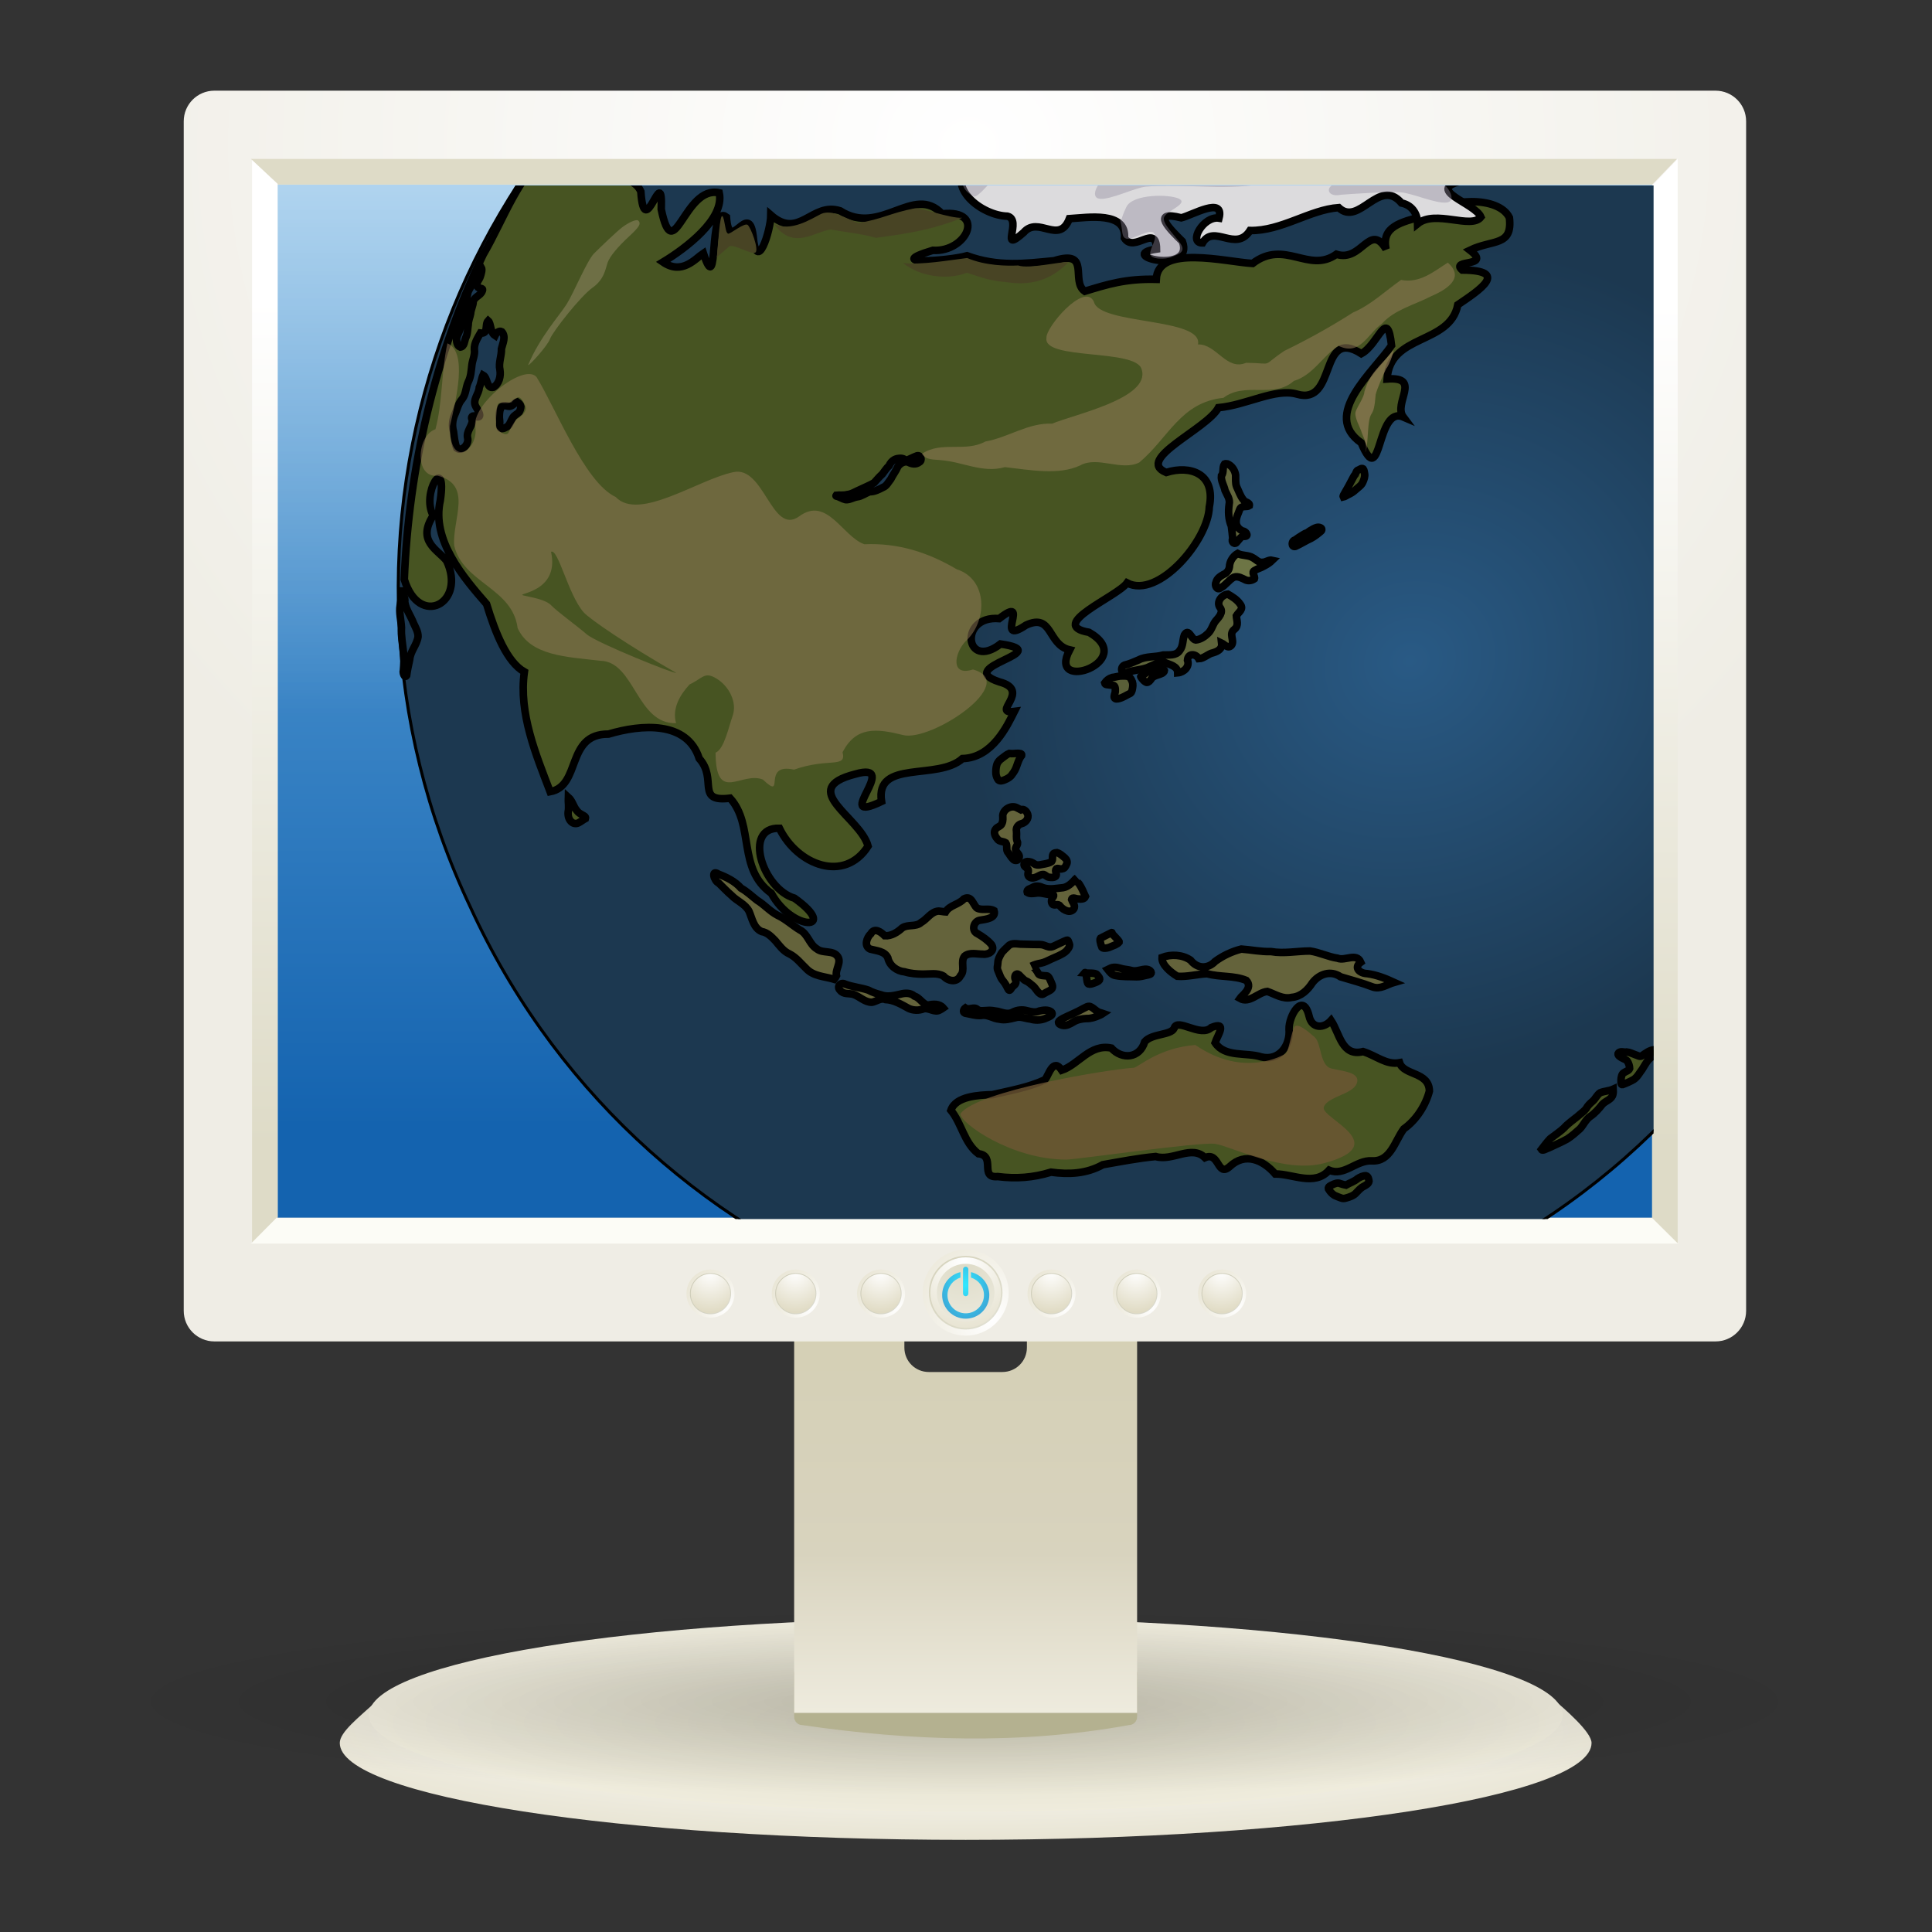 <?xml version="1.0" encoding="utf-8"?>
<!-- Generator: Adobe Illustrator 15.1.0, SVG Export Plug-In . SVG Version: 6.00 Build 0)  -->
<!DOCTYPE svg PUBLIC "-//W3C//DTD SVG 1.1//EN" "http://www.w3.org/Graphics/SVG/1.1/DTD/svg11.dtd">
<svg version="1.1" xmlns="http://www.w3.org/2000/svg" xmlns:xlink="http://www.w3.org/1999/xlink" x="0px" y="0px" width="128px"
	 height="128px" viewBox="0 0 128 128" enable-background="new 0 0 128 128" xml:space="preserve">
<rect x="0" y="0" width="128" height="128" fill="#333333" stroke="none"/>
<g id="svg5324" sodipodi:docname="rihard_Computer_LCD_display.svg" sodipodi:modified="true" sodipodi:version="0.32" inkscape:output_extension="org.inkscape.output.svg.inkscape" sodipodi:docbase="C:\Documents and Settings\Molumen\Desktop" inkscape:version="0.44+devel" xmlns:ns1="http://sozi.baierouge.fr" xmlns:svg="http://www.w3.org/2000/svg" xmlns:dc="http://purl.org/dc/elements/1.1/" xmlns:cc="http://web.resource.org/cc/" xmlns:rdf="http://www.w3.org/1999/02/22-rdf-syntax-ns#" xmlns:sodipodi="http://sodipodi.sourceforge.net/DTD/sodipodi-0.dtd" xmlns:inkscape="http://www.inkscape.org/namespaces/inkscape">
	
		<sodipodi:namedview  bordercolor="#666666" id="base" inkscape:window-width="1280" inkscape:pageshadow="2" guidetolerance="10" pagecolor="#ffffff" gridtolerance="10000" borderopacity="1.0" inkscape:window-height="977" inkscape:zoom="0.7" objecttolerance="10" inkscape:cy="238.97378" inkscape:current-layer="layer1" inkscape:cx="466.66505" showguides="true" inkscape:window-y="101" inkscape:window-x="119" inkscape:guide-bbox="true" inkscape:pageopacity="0.0" inkscape:document-units="px">
		</sodipodi:namedview>
	<g id="layer1" transform="translate(-98.261 -127.61)" inkscape:label="Layer 1" inkscape:groupmode="layer">
		<g id="g2093" transform="matrix(.942 0 0 .942 21.367 22.435)">
			<g id="g2084">
				<g id="g5182" transform="matrix(1.282 0 0 1.282 19.881 56.719)">
					
						<radialGradient id="path5184_1_" cx="643.242" cy="-4810.567" r="146.562" gradientTransform="matrix(0.372 0 0 -0.055 -137.88 -126.703)" gradientUnits="userSpaceOnUse">
						<stop  offset="0" style="stop-color:#FFFFFF"/>
						<stop  offset="1" style="stop-color:#E0DBC4"/>
					</radialGradient>
					<path id="path5184" sodipodi:nodetypes="cssscsc" fill="url(#path5184_1_)" d="M68.801,136.194
						c-0.961,0.881-1.996,1.678-1.996,2.275c0,2.933,15.383,5.316,34.337,5.316s34.337-2.383,34.337-5.316
						c0-0.597-1.422-1.825-2.253-2.534c-1.931,2.635-15.327,5.508-32.083,5.508C84.384,141.442,70.73,138.829,68.801,136.194z"/>
					
						<radialGradient id="path5186_1_" cx="805.314" cy="-5856.933" r="139.78" gradientTransform="matrix(0.283 0 0 -0.046 -126.731 -132.06)" gradientUnits="userSpaceOnUse">
						<stop  offset="0" style="stop-color:#DEDBC7"/>
						<stop  offset="1" style="stop-color:#F4F1E3"/>
					</radialGradient>
					
						<path id="path5186" sodipodi:rx="139.77971" sodipodi:type="arc" sodipodi:ry="22.688124" sodipodi:cy="440.30438" sodipodi:cx="266.52026" fill="url(#path5186_1_)" d="
						M133.894,136.938c0,2.936-14.662,5.315-32.748,5.315c-18.087,0-32.748-2.38-32.748-5.315c0-2.936,14.662-5.315,32.748-5.315
						C119.232,131.622,133.894,134.002,133.894,136.938z"/>
				</g>
				
					<radialGradient id="path5272_1_" cx="908.672" cy="-9279.553" r="177.393" gradientTransform="matrix(0.34 0 0 -0.037 -159.476 -112.013)" gradientUnits="userSpaceOnUse">
					<stop  offset="0" style="stop-color:#000000"/>
					<stop  offset="1" style="stop-color:#000000;stop-opacity:0"/>
				</radialGradient>
				
					<path id="path5272" sodipodi:rx="177.3942" sodipodi:type="arc" sodipodi:ry="23.603386" sodipodi:cy="438.67413" sodipodi:cx="274.75818" opacity="0.192" fill="url(#path5272_1_)" enable-background="new    " d="
					M213.493,231.895c0,3.852-28.654,6.976-64,6.976c-35.346,0-64-3.123-64-6.976c0-3.853,28.654-6.976,64-6.976
					C184.838,224.919,213.493,228.042,213.493,231.895z"/>
				<g id="g5188" transform="matrix(1.282 0 0 1.282 26.824 49.03)">
					<path id="path5190" sodipodi:nodetypes="ccccccccc" fill="#B4B190" d="M86.77,140.188h17.908c0.254,0,0.454,0.202,0.454,0.455
						v2.392c0,0.251-0.201,0.452-0.454,0.452c-5.969,1.083-11.939,0.87-17.908,0c-0.251,0-0.452-0.201-0.452-0.452v-2.392
						C86.317,140.39,86.519,140.188,86.77,140.188z"/>
					
						<linearGradient id="path5192_1_" gradientUnits="userSpaceOnUse" x1="376.268" y1="-617.892" x2="376.268" y2="-712.302" gradientTransform="matrix(0.283 0 0 -0.283 -10.746 -54.144)">
						<stop  offset="0" style="stop-color:#D4CFB4"/>
						<stop  offset="0.5" style="stop-color:#D8D3BE"/>
						<stop  offset="1" style="stop-color:#FAF8EF"/>
					</linearGradient>
					<path id="path5192" fill="url(#path5192_1_)" d="M86.317,120.698v22.119h18.815v-22.119h-6.046v2.08
						c0,0.743-0.602,1.338-1.347,1.338h-4.035c-0.745,0-1.34-0.595-1.34-1.338v-2.08H86.317z"/>
				</g>
			</g>
			<g id="g5691">
				
					<radialGradient id="rect5196_1_" cx="817.098" cy="-396.552" r="182.287" gradientTransform="matrix(0.381 0 0 -0.341 -161.553 -13.38)" gradientUnits="userSpaceOnUse">
					<stop  offset="0" style="stop-color:#FFFFFF"/>
					<stop  offset="1" style="stop-color:#EFEDE5"/>
				</radialGradient>
				<path id="rect5196" fill="url(#rect5196_1_)" d="M96.704,118.028h105.579c1.19,0,2.153,0.964,2.153,2.153v83.661
					c0,1.19-0.964,2.153-2.153,2.153H96.704c-1.189,0-2.153-0.964-2.153-2.153v-83.661
					C94.551,118.992,95.515,118.028,96.704,118.028z"/>
				
					<linearGradient id="rect5198_1_" gradientUnits="userSpaceOnUse" x1="1418.113" y1="-889.345" x2="1418.113" y2="-1380.714" gradientTransform="matrix(0.221 0 0 -0.221 -163.638 -114.205)">
					<stop  offset="0" style="stop-color:#9DDBFF"/>
					<stop  offset="1" style="stop-color:#1463AF"/>
				</linearGradient>
				<rect id="rect5198" x="101.156" y="124.633" fill="url(#rect5198_1_)" width="96.674" height="72.657"/>
				
					<linearGradient id="path5200_1_" gradientUnits="userSpaceOnUse" x1="1044.972" y1="-491.49" x2="1044.972" y2="-743.372" gradientTransform="matrix(0.283 0 0 -0.311 -146.196 -69.29)">
					<stop  offset="0" style="stop-color:#FFFFFF"/>
					<stop  offset="1" style="stop-color:#FFFFFF;stop-opacity:0"/>
				</linearGradient>
				<path id="path5200" fill="url(#path5200_1_)" d="M101.158,124.635v39.411h96.674v-39.411H101.158z"/>
				<path id="path5202" sodipodi:nodetypes="ccccc" fill="#DEDBC7" d="M99.279,122.831h100.291l-1.741,1.801h-96.674L99.279,122.831
					L99.279,122.831z"/>
				
					<linearGradient id="path5204_1_" gradientUnits="userSpaceOnUse" x1="876.263" y1="-894.433" x2="876.263" y2="-684.666" gradientTransform="matrix(0.283 0 0 -0.283 -147.697 -60.976)">
					<stop  offset="0" style="stop-color:#DEDBC7"/>
					<stop  offset="1" style="stop-color:#FFFFFF"/>
				</linearGradient>
				<path id="path5204" sodipodi:nodetypes="ccccc" fill="url(#path5204_1_)" d="M99.354,199.063v-76.157l1.802,1.675v72.647
					L99.354,199.063z"/>
				<path id="path5206" sodipodi:nodetypes="ccccc" fill="#FCFCF6" d="M199.676,199.114H99.279l1.792-1.799h96.781L199.676,199.114z
					"/>
				
					<linearGradient id="path5208_1_" gradientUnits="userSpaceOnUse" x1="-934.855" y1="-894.435" x2="-934.855" y2="-684.665" gradientTransform="matrix(-0.283 0 0 -0.283 -65.809 -60.846)">
					<stop  offset="0" style="stop-color:#DEDBC7"/>
					<stop  offset="1" style="stop-color:#FFFFFF"/>
				</linearGradient>
				<path id="path5208" sodipodi:nodetypes="ccccc" fill="url(#path5208_1_)" d="M199.622,199.09v-76.265l-1.8,1.886v72.595
					L199.622,199.09z"/>
				<g id="g5210" transform="matrix(1.282 0 0 1.282 15.881 49.03)">
					<g id="g5212" transform="translate(-8.484 -26.418)">
						
							<radialGradient id="path5214_1_" cx="284.82" cy="-0.687" r="5.75" gradientTransform="matrix(1.288 0 0 -1.41 -252.698 146.657)" gradientUnits="userSpaceOnUse">
							<stop  offset="0" style="stop-color:#FFFFFF"/>
							<stop  offset="1" style="stop-color:#E0DBC4"/>
						</radialGradient>
						
							<path id="path5214" sodipodi:rx="5.75" sodipodi:type="arc" sodipodi:ry="5.75" sodipodi:cy="387.61218" sodipodi:cx="288.25" fill="url(#path5214_1_)" d="
							M115.106,146.181c0,1.302-1.055,2.357-2.358,2.357c-1.302,0-2.357-1.055-2.357-2.357c0-1.303,1.056-2.358,2.357-2.358
							C114.051,143.824,115.106,144.879,115.106,146.181z"/>
						
							<path id="path5216" sodipodi:rx="5.75" sodipodi:type="arc" sodipodi:ry="5.75" sodipodi:cy="387.61218" sodipodi:cx="288.25" fill="#B4B190" fill-opacity="0.401" d="
							M114.769,146.181c0,1.116-0.906,2.021-2.021,2.021c-1.116,0-2.021-0.905-2.021-2.021c0-1.117,0.904-2.021,2.021-2.021
							C113.863,144.16,114.769,145.064,114.769,146.181z"/>
						
							<radialGradient id="path5218_1_" cx="379.309" cy="-119.395" r="5.752" gradientTransform="matrix(0.796 0 0 -0.867 -189.292 40.861)" gradientUnits="userSpaceOnUse">
							<stop  offset="0" style="stop-color:#FFFFFF"/>
							<stop  offset="1" style="stop-color:#E0DBC4"/>
						</radialGradient>
						
							<path id="path5218" sodipodi:rx="5.75" sodipodi:type="arc" sodipodi:ry="5.75" sodipodi:cy="387.61218" sodipodi:cx="288.25" fill="url(#path5218_1_)" d="
							M114.685,146.181c0,1.07-0.868,1.936-1.937,1.936s-1.937-0.867-1.937-1.936c0-1.069,0.867-1.937,1.937-1.937
							S114.685,145.112,114.685,146.181z"/>
						
							<radialGradient id="path5220_1_" cx="264.995" cy="13.852" r="5.759" gradientTransform="matrix(1.462 0 0 -1.495 -274.797 165.293)" gradientUnits="userSpaceOnUse">
							<stop  offset="0" style="stop-color:#DEDBC7"/>
							<stop  offset="1" style="stop-color:#FFFFFF"/>
						</radialGradient>
						
							<path id="path5220" sodipodi:rx="5.75" sodipodi:type="arc" sodipodi:ry="5.75" sodipodi:cy="387.61218" sodipodi:cx="288.25" fill="url(#path5220_1_)" d="
							M114.329,146.18c0,0.874-0.708,1.582-1.582,1.582c-0.873,0-1.582-0.707-1.582-1.582c0-0.873,0.708-1.581,1.582-1.581
							C113.62,144.599,114.329,145.307,114.329,146.18z"/>
						
							<radialGradient id="path5222_1_" cx="576.197" cy="-252.432" r="5.51" gradientTransform="matrix(0.428 0 0 -0.566 -133.871 2.887)" gradientUnits="userSpaceOnUse">
							<stop  offset="0" style="stop-color:#31E8FF"/>
							<stop  offset="1" style="stop-color:#4283C1"/>
						</radialGradient>
						<path id="path5222" fill="url(#path5222_1_)" d="M112.749,144.757c-0.082,0-0.148,0.064-0.148,0.146v1.326
							c0,0.079,0.065,0.146,0.148,0.146c0.08,0,0.145-0.066,0.145-0.146v-1.326C112.894,144.821,112.828,144.757,112.749,144.757z
							 M112.461,145.054c-0.577,0.132-1.005,0.647-1.005,1.261c0,0.714,0.579,1.293,1.293,1.293c0.712,0,1.294-0.579,1.294-1.293
							c0-0.615-0.432-1.13-1.005-1.261v0.302c0.412,0.125,0.712,0.506,0.712,0.959c0,0.552-0.447,0.999-1,0.999
							c-0.553,0-1.001-0.447-1.001-0.999c0-0.453,0.3-0.834,0.712-0.959V145.054z"/>
					</g>
					<g id="g5224" transform="matrix(.804 0 0 .804 64.82 23.134)">
						
							<radialGradient id="path5226_1_" cx="415.663" cy="-253.561" r="5.751" gradientTransform="matrix(0.72 0 0 -0.788 -243.375 -78.665)" gradientUnits="userSpaceOnUse">
							<stop  offset="0" style="stop-color:#FFFFFF"/>
							<stop  offset="1" style="stop-color:#E0DBC4"/>
						</radialGradient>
						
							<path id="path5226" sodipodi:rx="5.75" sodipodi:type="arc" sodipodi:ry="5.75" sodipodi:cy="387.61218" sodipodi:cx="288.25" fill="url(#path5226_1_)" d="
							M56.558,120.251c0,0.906-0.735,1.64-1.64,1.64c-0.907,0-1.64-0.735-1.64-1.64c0-0.907,0.734-1.64,1.64-1.64
							C55.824,118.611,56.558,119.345,56.558,120.251z"/>
						
							<path id="path5228" sodipodi:rx="5.75" sodipodi:type="arc" sodipodi:ry="5.75" sodipodi:cy="387.61218" sodipodi:cx="288.25" fill="#A6A48B" fill-opacity="0.401" d="
							M56.324,120.252c0,0.777-0.629,1.406-1.405,1.406c-0.777,0-1.407-0.629-1.407-1.406s0.63-1.406,1.407-1.406
							C55.695,118.847,56.324,119.475,56.324,120.252z"/>
						
							<radialGradient id="path5230_1_" cx="627.471" cy="-521.194" r="5.75" gradientTransform="matrix(0.445 0 0 -0.484 -224.349 -133.516)" gradientUnits="userSpaceOnUse">
							<stop  offset="0" style="stop-color:#FFFFFF"/>
							<stop  offset="1" style="stop-color:#E0DBC4"/>
						</radialGradient>
						
							<path id="path5230" sodipodi:rx="5.75" sodipodi:type="arc" sodipodi:ry="5.75" sodipodi:cy="387.61218" sodipodi:cx="288.25" fill="url(#path5230_1_)" d="
							M56.264,120.25c0,0.745-0.603,1.347-1.347,1.347c-0.744,0-1.346-0.603-1.346-1.347s0.603-1.347,1.346-1.347
							C55.662,118.903,56.264,119.506,56.264,120.25z"/>
					</g>
					<g id="g5232" transform="matrix(.804 0 0 .804 84.82 23.134)">
						
							<radialGradient id="path5234_1_" cx="390.775" cy="-253.561" r="5.751" gradientTransform="matrix(0.72 0 0 -0.788 -244.517 -78.665)" gradientUnits="userSpaceOnUse">
							<stop  offset="0" style="stop-color:#FFFFFF"/>
							<stop  offset="1" style="stop-color:#E0DBC4"/>
						</radialGradient>
						
							<path id="path5234" sodipodi:rx="5.75" sodipodi:type="arc" sodipodi:ry="5.75" sodipodi:cy="387.61218" sodipodi:cx="288.25" fill="url(#path5234_1_)" d="
							M37.5,120.251c0,0.906-0.735,1.64-1.64,1.64c-0.906,0-1.64-0.735-1.64-1.64c0-0.907,0.735-1.64,1.64-1.64
							C36.766,118.611,37.5,119.345,37.5,120.251z"/>
						
							<path id="path5236" sodipodi:rx="5.75" sodipodi:type="arc" sodipodi:ry="5.75" sodipodi:cy="387.61218" sodipodi:cx="288.25" fill="#A6A48B" fill-opacity="0.401" d="
							M37.267,120.252c0,0.777-0.63,1.406-1.406,1.406c-0.777,0-1.406-0.629-1.406-1.406s0.629-1.406,1.406-1.406
							C36.637,118.847,37.267,119.475,37.267,120.252z"/>
						
							<radialGradient id="path5238_1_" cx="602.581" cy="-521.194" r="5.752" gradientTransform="matrix(0.445 0 0 -0.484 -232.334 -133.516)" gradientUnits="userSpaceOnUse">
							<stop  offset="0" style="stop-color:#FFFFFF"/>
							<stop  offset="1" style="stop-color:#E0DBC4"/>
						</radialGradient>
						
							<path id="path5238" sodipodi:rx="5.75" sodipodi:type="arc" sodipodi:ry="5.75" sodipodi:cy="387.61218" sodipodi:cx="288.25" fill="url(#path5238_1_)" d="
							M37.206,120.25c0,0.745-0.603,1.347-1.346,1.347c-0.745,0-1.348-0.603-1.348-1.347s0.604-1.347,1.348-1.347
							C36.604,118.903,37.206,119.506,37.206,120.25z"/>
					</g>
					<g id="g5240" transform="matrix(.804 0 0 .804 104.82 23.134)">
						
							<radialGradient id="path5242_1_" cx="365.885" cy="-253.561" r="5.751" gradientTransform="matrix(0.72 0 0 -0.788 -245.659 -78.665)" gradientUnits="userSpaceOnUse">
							<stop  offset="0" style="stop-color:#FFFFFF"/>
							<stop  offset="1" style="stop-color:#E0DBC4"/>
						</radialGradient>
						
							<path id="path5242" sodipodi:rx="5.75" sodipodi:type="arc" sodipodi:ry="5.75" sodipodi:cy="387.61218" sodipodi:cx="288.25" fill="url(#path5242_1_)" d="
							M18.442,120.251c0,0.906-0.734,1.64-1.64,1.64c-0.906,0-1.64-0.735-1.64-1.64c0-0.907,0.735-1.64,1.64-1.64
							C17.709,118.611,18.442,119.345,18.442,120.251z"/>
						
							<path id="path5244" sodipodi:rx="5.75" sodipodi:type="arc" sodipodi:ry="5.75" sodipodi:cy="387.61218" sodipodi:cx="288.25" fill="#A6A48B" fill-opacity="0.401" d="
							M18.209,120.252c0,0.777-0.629,1.406-1.406,1.406s-1.406-0.629-1.406-1.406s0.629-1.406,1.406-1.406
							S18.209,119.475,18.209,120.252z"/>
						
							<radialGradient id="path5246_1_" cx="577.693" cy="-521.194" r="5.75" gradientTransform="matrix(0.445 0 0 -0.484 -240.32 -133.516)" gradientUnits="userSpaceOnUse">
							<stop  offset="0" style="stop-color:#FFFFFF"/>
							<stop  offset="1" style="stop-color:#E0DBC4"/>
						</radialGradient>
						
							<path id="path5246" sodipodi:rx="5.75" sodipodi:type="arc" sodipodi:ry="5.75" sodipodi:cy="387.61218" sodipodi:cx="288.25" fill="url(#path5246_1_)" d="
							M18.15,120.25c0,0.745-0.604,1.347-1.348,1.347c-0.744,0-1.346-0.603-1.346-1.347s0.603-1.347,1.346-1.347
							C17.546,118.903,18.15,119.506,18.15,120.25z"/>
					</g>
					<g id="g5248" transform="matrix(.804 0 0 .804 24.82 23.134)">
						
							<radialGradient id="path5250_1_" cx="465.442" cy="-253.561" r="5.751" gradientTransform="matrix(0.72 0 0 -0.788 -241.091 -78.665)" gradientUnits="userSpaceOnUse">
							<stop  offset="0" style="stop-color:#FFFFFF"/>
							<stop  offset="1" style="stop-color:#E0DBC4"/>
						</radialGradient>
						
							<path id="path5250" sodipodi:rx="5.75" sodipodi:type="arc" sodipodi:ry="5.75" sodipodi:cy="387.61218" sodipodi:cx="288.25" fill="url(#path5250_1_)" d="
							M94.674,120.251c0,0.906-0.734,1.64-1.64,1.64c-0.906,0-1.64-0.735-1.64-1.64c0-0.907,0.735-1.64,1.64-1.64
							C93.94,118.611,94.674,119.345,94.674,120.251z"/>
						
							<path id="path5252" sodipodi:rx="5.75" sodipodi:type="arc" sodipodi:ry="5.75" sodipodi:cy="387.61218" sodipodi:cx="288.25" fill="#A6A48B" fill-opacity="0.401" d="
							M94.44,120.252c0,0.777-0.629,1.406-1.406,1.406c-0.776,0-1.406-0.629-1.406-1.406s0.629-1.406,1.406-1.406
							C93.811,118.847,94.44,119.475,94.44,120.252z"/>
						
							<radialGradient id="path5254_1_" cx="677.249" cy="-521.194" r="5.75" gradientTransform="matrix(0.445 0 0 -0.484 -208.378 -133.516)" gradientUnits="userSpaceOnUse">
							<stop  offset="0" style="stop-color:#FFFFFF"/>
							<stop  offset="1" style="stop-color:#E0DBC4"/>
						</radialGradient>
						
							<path id="path5254" sodipodi:rx="5.75" sodipodi:type="arc" sodipodi:ry="5.75" sodipodi:cy="387.61218" sodipodi:cx="288.25" fill="url(#path5254_1_)" d="
							M94.38,120.25c0,0.745-0.603,1.347-1.347,1.347c-0.744,0-1.347-0.603-1.347-1.347s0.603-1.347,1.347-1.347
							C93.777,118.903,94.38,119.506,94.38,120.25z"/>
					</g>
					<g id="g5256" transform="matrix(.804 0 0 .804 4.82 23.134)">
						
							<radialGradient id="path5258_1_" cx="490.329" cy="-253.561" r="5.751" gradientTransform="matrix(0.72 0 0 -0.788 -239.949 -78.665)" gradientUnits="userSpaceOnUse">
							<stop  offset="0" style="stop-color:#FFFFFF"/>
							<stop  offset="1" style="stop-color:#E0DBC4"/>
						</radialGradient>
						
							<path id="path5258" sodipodi:rx="5.75" sodipodi:type="arc" sodipodi:ry="5.75" sodipodi:cy="387.61218" sodipodi:cx="288.25" fill="url(#path5258_1_)" d="
							M113.732,120.251c0,0.906-0.735,1.64-1.64,1.64s-1.64-0.735-1.64-1.64c0-0.907,0.735-1.64,1.64-1.64
							S113.732,119.345,113.732,120.251z"/>
						
							<path id="path5260" sodipodi:rx="5.75" sodipodi:type="arc" sodipodi:ry="5.75" sodipodi:cy="387.61218" sodipodi:cx="288.25" fill="#A6A48B" fill-opacity="0.401" d="
							M113.498,120.252c0,0.777-0.629,1.406-1.406,1.406c-0.776,0-1.406-0.629-1.406-1.406s0.629-1.406,1.406-1.406
							C112.869,118.847,113.498,119.475,113.498,120.252z"/>
						
							<radialGradient id="path5262_1_" cx="702.138" cy="-521.194" r="5.75" gradientTransform="matrix(0.445 0 0 -0.484 -200.392 -133.516)" gradientUnits="userSpaceOnUse">
							<stop  offset="0" style="stop-color:#FFFFFF"/>
							<stop  offset="1" style="stop-color:#E0DBC4"/>
						</radialGradient>
						
							<path id="path5262" sodipodi:rx="5.75" sodipodi:type="arc" sodipodi:ry="5.75" sodipodi:cy="387.61218" sodipodi:cx="288.25" fill="url(#path5262_1_)" d="
							M113.438,120.25c0,0.745-0.603,1.347-1.347,1.347c-0.744,0-1.347-0.603-1.347-1.347s0.603-1.347,1.347-1.347
							C112.835,118.903,113.438,119.506,113.438,120.25z"/>
					</g>
					<g id="g5264" transform="matrix(.804 0 0 .804 -15.18 23.134)">
						
							<radialGradient id="path5266_1_" cx="515.22" cy="-253.561" r="5.751" gradientTransform="matrix(0.72 0 0 -0.788 -238.807 -78.665)" gradientUnits="userSpaceOnUse">
							<stop  offset="0" style="stop-color:#FFFFFF"/>
							<stop  offset="1" style="stop-color:#E0DBC4"/>
						</radialGradient>
						
							<path id="path5266" sodipodi:rx="5.75" sodipodi:type="arc" sodipodi:ry="5.75" sodipodi:cy="387.61218" sodipodi:cx="288.25" fill="url(#path5266_1_)" d="
							M132.789,120.251c0,0.906-0.735,1.64-1.64,1.64c-0.906,0-1.64-0.735-1.64-1.64c0-0.907,0.734-1.64,1.64-1.64
							C132.055,118.611,132.789,119.345,132.789,120.251z"/>
						
							<path id="path5268" sodipodi:rx="5.75" sodipodi:type="arc" sodipodi:ry="5.75" sodipodi:cy="387.61218" sodipodi:cx="288.25" fill="#A6A48B" fill-opacity="0.401" d="
							M132.555,120.252c0,0.777-0.629,1.406-1.406,1.406s-1.406-0.629-1.406-1.406s0.629-1.406,1.406-1.406
							S132.555,119.475,132.555,120.252z"/>
						
							<radialGradient id="path5270_1_" cx="727.026" cy="-521.194" r="5.75" gradientTransform="matrix(0.445 0 0 -0.484 -192.408 -133.516)" gradientUnits="userSpaceOnUse">
							<stop  offset="0" style="stop-color:#FFFFFF"/>
							<stop  offset="1" style="stop-color:#E0DBC4"/>
						</radialGradient>
						
							<path id="path5270" sodipodi:rx="5.75" sodipodi:type="arc" sodipodi:ry="5.75" sodipodi:cy="387.61218" sodipodi:cx="288.25" fill="url(#path5270_1_)" d="
							M132.496,120.25c0,0.745-0.603,1.347-1.347,1.347c-0.744,0-1.347-0.603-1.347-1.347s0.603-1.347,1.347-1.347
							C131.892,118.903,132.496,119.506,132.496,120.25z"/>
					</g>
				</g>
			</g>
		</g>
	</g>
</g>
<g id="Layer_2">
	<g>
		<defs>
			<rect id="SVGID_1_" x="18.442" y="12.288" width="91.112" height="68.477"/>
		</defs>
		<clipPath id="SVGID_2_">
			<use xlink:href="#SVGID_1_"  overflow="visible"/>
		</clipPath>
		<g id="layer3" clip-path="url(#SVGID_2_)">
			
				<radialGradient id="path5437_1_" cx="25.895" cy="444.556" r="29.093" gradientTransform="matrix(0.932 -0.434 -0.393 -0.843 243.987 429.799)" gradientUnits="userSpaceOnUse">
				<stop  offset="0" style="stop-color:#295A85"/>
				<stop  offset="1" style="stop-color:#1C3850"/>
			</radialGradient>
			
				<path id="path5437" fill="url(#path5437_1_)" stroke="#000000" stroke-width="0.201" stroke-linecap="round" stroke-linejoin="round" d="
				M119.373,18.948c11.602,24.474,1.316,53.652-22.971,65.167C72.115,95.633,43.02,85.127,31.419,60.649
				c-0.089-0.188-0.177-0.376-0.263-0.565C19.554,35.608,29.838,6.431,54.127-5.084c24.288-11.515,53.381-1.009,64.983,23.467
				C119.199,18.57,119.287,18.759,119.373,18.948z"/>
			<path id="path6326" fill="#DCDBDD" stroke="#000000" stroke-width="0.5" d="M59.467,85.695c1.42-0.734,2.898,0.369,4.194,0.891
				c1.135,0.168,2.243,0.463,3.346,0.635c1.584-0.375,3.219-0.014,4.828-0.168c0.932-0.273,1.461,1.262,2.041,0.127
				c1.146,0.705,1.85-0.83,3.143-0.283c1.395,0.1,2.807,0.301,4.186-0.012c3.441-0.268,6.939-0.48,10.227-1.623
				c1.957-0.592,3.902-1.229,5.836-1.889c-5.83,3.393-12.578,5.086-19.297,5.318c-5.998,0.129-12.047-0.703-17.73-2.641
				c-0.254-0.117-0.553-0.176-0.775-0.354L59.467,85.695z"/>
			<path id="path7213" fill="#475422" stroke="#000000" stroke-width="0.5" d="M106.879,72.16c-0.275,0.125-0.592,0.123-0.867,0.24
				c-0.209,0.139-0.301,0.393-0.492,0.557c-0.17,0.146-0.334,0.299-0.441,0.502c-0.152,0.193-0.367,0.328-0.547,0.496
				c-0.312,0.258-0.654,0.482-0.926,0.789c-0.281,0.258-0.6,0.469-0.902,0.699c-0.215,0.221-0.391,0.473-0.58,0.713
				c0.08,0.123,0.352-0.07,0.49-0.107c0.408-0.199,0.832-0.365,1.229-0.592c0.303-0.195,0.572-0.436,0.838-0.676
				c0.242-0.262,0.379-0.615,0.682-0.818c0.316-0.215,0.568-0.506,0.801-0.803c0.217-0.236,0.623-0.307,0.697-0.66
				C106.885,72.391,106.885,72.273,106.879,72.16L106.879,72.16z"/>
			<path id="path8102" fill="#475422" stroke="#000000" stroke-width="0.5" d="M109.945,69.322c0.039,0.195-0.248,0.188-0.379,0.229
				c-0.295,0.037-0.535,0.223-0.771,0.387c-0.135,0.119-0.309-0.025-0.455-0.061c-0.186-0.062-0.363-0.164-0.561-0.18
				c-0.178,0.043-0.379-0.08-0.537,0.049c-0.152,0.145,0.117,0.283,0.229,0.352c0.125,0.076,0.295,0.098,0.367,0.242
				c0.074,0.135,0.127,0.295,0.131,0.451c-0.059,0.152-0.244,0.184-0.367,0.27c-0.168,0.088-0.189,0.297-0.205,0.465
				c0.018,0.102-0.043,0.352,0.094,0.334c0.256-0.092,0.506-0.205,0.742-0.336c0.25-0.166,0.387-0.443,0.566-0.676
				c0.188-0.293,0.34-0.629,0.639-0.832c0.166-0.127,0.34-0.244,0.52-0.355C110.066,69.572,109.986,69.422,109.945,69.322
				L109.945,69.322z"/>
			<path id="path8104" fill="#475422" stroke="#000000" stroke-width="0.5" d="M89.172,78.518c0.254-0.148,0.547-0.236,0.777-0.432
				c0.164-0.104,0.35-0.195,0.549-0.191c0.156,0.039,0.186,0.232,0.203,0.367c-0.031,0.168-0.201,0.252-0.336,0.33
				c-0.211,0.096-0.361,0.279-0.518,0.441c-0.17,0.189-0.42,0.268-0.656,0.336c-0.107,0.035-0.219,0.049-0.328,0.006
				c-0.15-0.051-0.297-0.111-0.443-0.176c-0.176-0.102-0.307-0.264-0.41-0.434c-0.031-0.141,0.131-0.211,0.234-0.258
				c0.172-0.086,0.377-0.176,0.564-0.086C88.928,78.463,89.047,78.494,89.172,78.518L89.172,78.518z"/>
			<path id="path8106" fill="#475422" stroke="#000000" stroke-width="0.5" d="M94.701,72.287c-0.234,0.908-0.846,1.906-1.697,2.506
				c-0.596,0.795-0.869,2.197-2.125,2.115c-1.025-0.055-1.82,1.043-2.822,0.621c-0.971,1.082-2.4,0.24-3.568,0.25
				c-0.818-0.945-1.998-1.449-3.01-0.498c-0.844,0.758-0.676-1.01-1.648-0.582c-0.887-0.871-2.146,0.256-3.268-0.076
				c-1.166,0.109-2.338,0.34-3.494,0.541c-1.105,0.607-2.238,0.656-3.438,0.496c-1.197,0.365-2.316,0.445-3.533,0.291
				c-1.24,0.115-0.094-1.383-1.279-1.514c-0.942-0.715-1.097-1.996-1.82-2.879c0.321-0.936,1.849-1.008,2.757-1.035
				c1.166-0.271,2.385-0.477,3.475-0.988c0.244-0.277,0.529-1.494,1.115-0.629c1.119-0.383,1.885-1.766,3.283-1.469
				c0.719,0.795,1.887,0.674,2.211-0.418c0.477-0.557,1.73-0.422,1.949-0.893c0.203-0.725,1.75,0.633,2.465-0.051
				c1.102-0.441,0.408,0.521,0.248,1.01c0.645,0.984,2.062,0.621,3.053,0.938c1.199,0.307,1.943-0.781,1.848-1.84
				c-0.027-0.873,0.924-2.516,1.326-0.869c0.188,0.859,0.977,0.83,1.459,0.295c0.568,0.859,0.713,2.42,2.121,2.061
				c0.898,0.285,1.529,0.9,2.418,0.738C93.002,71.262,94.678,70.996,94.701,72.287L94.701,72.287z"/>
			<path id="path8108" fill="#64633B" stroke="#000000" stroke-width="0.5" d="M92.369,65.084c-0.578-0.264-1.17-0.5-1.803-0.58
				c-0.479-0.012-0.906-0.397-0.412-0.754c-0.285-0.656-1.041-0.061-1.539-0.266c-0.631-0.094-1.197-0.387-1.82-0.477
				c-0.863,0-1.729,0.191-2.592,0.037c-0.664,0.02-1.314-0.119-1.963-0.166c-0.619,0.156-1.219,0.439-1.732,0.816
				c-0.494,0.523-1.195,0.484-1.631-0.08c-0.537-0.371-1.297-0.408-1.889-0.18c-0.041,0.498,0.594,0.99,1.01,1.247
				c0.656,0.047,1.314-0.139,1.975-0.17c0.85,0.238,1.77,0.102,2.596,0.443c0.475,0.498-0.312,1.02-0.426,1.191
				c0.635,0.363,1.209-0.402,1.82-0.459c0.529,0.182,1.029,0.537,1.621,0.393c0.607-0.047,1.061-0.492,1.367-0.969
				c0.459-0.592,1.217-0.838,1.865-0.393c0.709,0.211,1.426,0.402,2.117,0.668C91.451,65.574,91.893,65.219,92.369,65.084
				L92.369,65.084z"/>
			<path id="path8110" fill="#64633B" stroke="#000000" stroke-width="0.5" d="M68.32,64.013c0.125-0.059,0.393,0.322,0.48,0.508
				c0.057,0.121,0.453,0.131,0.549,0.131c0.143,0.006,0.242,0.312,0.322,0.484c0.146,0.312,0.041,0.42-0.271,0.566
				c-0.281,0.131-0.324,0.271-0.537,0.104c-0.166-0.131-0.273-0.367-0.42-0.484c-0.186-0.146-0.322-0.285-0.506-0.352
				c-0.109-0.039-0.375-0.348-0.424-0.387c-0.213-0.168-0.34,0.107-0.246,0.309c0.107,0.232-0.004,0.336-0.172,0.471
				c-0.113,0.092-0.188,0.43-0.338,0.109c-0.107-0.232-0.213-0.381-0.359-0.562c-0.125-0.156-0.195-0.42-0.281-0.602
				c-0.088-0.191-0.01-0.334-0.004-0.533c0.006-0.225,0.113-0.4,0.213-0.588c0.092-0.172,0.373-0.396,0.488-0.52
				c0.205-0.219,0.604-0.123,0.773-0.117c0.314,0.008,0.668,0.018,0.891,0.023c0.324,0.012,0.471-0.027,0.709,0.059
				c0.197,0.072,0.371,0.168,0.611,0.057l0.68-0.318c0.34-0.156,0.25-0.092,0.373,0.17c0.072,0.156-0.154,0.43-0.252,0.506
				c-0.264,0.217-0.627,0.342-0.943,0.488c-0.23,0.107-0.455,0.232-0.699,0.277C68.701,63.863,68.58,63.892,68.32,64.013
				L68.32,64.013z"/>
			<path id="path8112" fill="#64633B" stroke="#000000" stroke-width="0.5" d="M62.646,60.417c0.27-0.448,0.878-0.486,1.219-0.867
				c0.512-0.253,0.588,0.377,0.858,0.608c0.352,0.194,0.785-0.023,1.137,0.175c0.16,0.51-0.57,0.573-0.916,0.632
				c-0.446,0.046-0.617,0.716-0.176,0.896c0.334,0.199,0.666,0.42,0.916,0.715c0.285,0.418-0.205,0.697-0.576,0.639
				c-0.398,0.004-0.862-0.145-1.203,0.133c-0.299,0.379,0.074,0.93-0.273,1.299c-0.24,0.484-0.824,0.355-1.121,0.02
				c-0.424-0.237-0.91-0.123-1.365-0.129c-0.406-0.004-0.816-0.033-1.207-0.151c-0.518-0.043-1.014-0.412-1.119-0.934
				c-0.21-0.443-0.757-0.459-1.168-0.572c-0.431-0.195-0.229-0.771,0.044-1.02c0.253-0.445,0.692-0.092,0.921,0.137
				c0.436,0.029,0.85-0.236,1.156-0.52c0.375-0.258,0.907-0.043,1.257-0.365c0.404-0.227,0.666-0.731,1.169-0.752
				C62.349,60.37,62.495,60.409,62.646,60.417L62.646,60.417z"/>
			<path id="path8114" fill="#64633B" stroke="#000000" stroke-width="0.5" d="M73.096,67.146c-0.035,0.025-0.186,0.09-0.27,0.129
				c-0.266,0.119-0.549,0.217-0.844,0.205c-0.299,0.014-0.605,0.068-0.863,0.229c-0.225,0.129-0.471,0.283-0.738,0.219
				c-0.105-0.025-0.248-0.078-0.254-0.203c0.043-0.131,0.193-0.186,0.301-0.256c0.445-0.223,0.91-0.404,1.344-0.652
				c0.145-0.061,0.293-0.186,0.459-0.131c0.262,0.104,0.43,0.375,0.719,0.42C73,67.119,73.049,67.129,73.096,67.146L73.096,67.146z"
				/>
			<path id="path8118" fill="#64633B" stroke="#000000" stroke-width="0.5" d="M62.492,66.779c-0.26-0.303-0.683-0.262-1.027-0.184
				c-0.358-0.092-0.528-0.492-0.888-0.605c-0.262-0.225-0.613-0.209-0.926-0.125c-0.418,0.096-0.869,0.207-1.285,0.043
				c-0.287-0.076-0.572-0.164-0.833-0.309c-0.505-0.17-1.044-0.209-1.542-0.398c-0.297-0.162-0.591,0.174-0.321,0.418
				c0.211,0.271,0.566,0.178,0.854,0.256c0.431,0.139,0.766,0.535,1.243,0.529c0.297-0.049,0.577-0.311,0.895-0.182
				c0.563,0.025,1.054,0.322,1.534,0.586c0.312,0.145,0.679,0.154,1,0.029c0.366-0.088,0.724,0.287,1.079,0.072
				C62.35,66.873,62.422,66.828,62.492,66.779L62.492,66.779z"/>
			<path id="path8120" fill="#64633B" stroke="#000000" stroke-width="0.5" d="M55.268,64.881c-0.628-0.191-1.357-0.189-1.842-0.7
				c-0.361-0.342-0.666-0.75-1.119-0.98c-0.414-0.184-0.661-0.549-0.943-0.879c-0.256-0.262-0.529-0.549-0.904-0.605
				c-0.529-0.23-0.627-0.86-0.83-1.334c-0.248-0.495-0.803-0.678-1.166-1.062c-0.3-0.253-0.566-0.546-0.846-0.816
				c-0.312-0.125-0.536-0.935-0.017-0.592c0.552,0.211,1.097,0.48,1.495,0.93c0.396,0.219,0.712,0.529,1.064,0.802
				c0.484,0.293,0.854,0.737,1.356,0.996c0.537,0.248,0.967,0.662,1.47,0.966c0.543,0.268,0.627,0.957,1.129,1.256
				c0.406,0.332,1.066,0.057,1.387,0.514c0.267,0.393-0.18,0.844-0.082,1.272C55.383,64.732,55.326,64.807,55.268,64.881
				L55.268,64.881z"/>
			<path id="path8122" fill="#64633B" stroke="#000000" stroke-width="0.5" d="M63.955,66.781c0.241,0.17,0.561-0.115,0.792,0.09
				c0.16,0.143,0.412,0.082,0.613,0.078c0.254-0.035,0.506,0.021,0.758,0.059c0.316,0.078,0.674,0.234,0.984,0.047
				c0.287-0.143,0.621-0.184,0.932-0.096c0.266,0.066,0.559,0.148,0.824,0.023c0.254-0.057,0.559-0.109,0.787,0.053
				c0.238,0.248-0.25,0.365-0.422,0.455c-0.307,0.113-0.648,0.117-0.961,0.023c-0.332-0.029-0.66-0.199-0.996-0.088
				c-0.346,0.084-0.707,0.184-1.062,0.096c-0.406-0.027-0.766-0.33-1.188-0.244c-0.371,0.031-0.732-0.092-1.092-0.156
				C63.764,67.053,63.852,66.855,63.955,66.781L63.955,66.781z"/>
			<path id="path8124" fill="#64633B" stroke="#000000" stroke-width="0.5" d="M71.346,58.163c-0.123,0.148,0.062,0.292,0.15,0.4
				c0.176,0.258,0.293,0.553,0.42,0.836c-0.076,0.186-0.309,0.174-0.473,0.159c-0.139,0.013-0.406-0.167-0.447,0.044
				c0.055,0.157,0.188,0.289,0.189,0.466c0.006,0.227-0.266,0.356-0.463,0.289c-0.197-0.052-0.367-0.178-0.496-0.332
				c-0.127-0.204-0.365,0.026-0.502-0.13c-0.105-0.134-0.062-0.325,0.035-0.45c0.113-0.125,0.014-0.245-0.133-0.181
				c-0.34,0.008-0.666-0.156-1.006-0.088c-0.186,0.023-0.393,0.055-0.561-0.051c-0.07-0.226,0.244-0.248,0.375-0.341
				c0.209-0.136,0.475-0.066,0.684,0.032c0.432,0.146,0.889,0.033,1.328-0.007c0.342-0.064,0.594-0.332,0.816-0.581
				C71.289,58.205,71.316,58.183,71.346,58.163L71.346,58.163z"/>
			<path id="path8126" fill="#64633B" stroke="#000000" stroke-width="0.5" d="M67.633,53.653c0.205-0.102,0.393,0.115,0.453,0.292
				c0.098,0.278-0.139,0.564-0.406,0.624c-0.227,0.057-0.387,0.272-0.336,0.505c0.027,0.227-0.039,0.457,0.047,0.672
				c0.127,0.235-0.219,0.398-0.074,0.621c0.07,0.156,0.273,0.274,0.201,0.467c-0.043,0.204-0.295,0.226-0.412,0.078
				c-0.146-0.14-0.23-0.33-0.359-0.483c-0.1-0.185,0.008-0.415-0.113-0.592c-0.18-0.114-0.443-0.058-0.566-0.269
				c-0.145-0.165-0.266-0.433-0.111-0.63c0.107-0.169,0.352-0.178,0.422-0.374c0.086-0.171,0.062-0.365,0.057-0.546
				c0.051-0.428,0.598-0.713,0.971-0.485C67.481,53.571,67.555,53.615,67.633,53.653L67.633,53.653z"/>
			<path id="path8128" fill="#64633B" stroke="#000000" stroke-width="0.5" d="M70.027,56.489c0.209,0.062,0.369,0.22,0.531,0.354
				c0.115,0.104,0.195,0.284,0.1,0.427c-0.051,0.123-0.127,0.273-0.275,0.287c-0.131,0.059-0.27-0.063-0.395-0.002
				c-0.145,0.141,0.08,0.347-0.039,0.496c-0.119,0.111-0.301,0.086-0.449,0.068c-0.141-0.015-0.227-0.148-0.357-0.182
				c-0.203-0.021-0.365,0.138-0.549,0.193c-0.152,0.057-0.363,0.057-0.461-0.094c-0.096-0.151,0.082-0.357-0.059-0.489
				c-0.086-0.082-0.242-0.14-0.227-0.283c0.002-0.174,0.207-0.207,0.34-0.177c0.158,0.016,0.285,0.113,0.416,0.191
				c0.199,0.076,0.408-0.016,0.609-0.039c0.16-0.034,0.33-0.067,0.465-0.162c0.119-0.154-0.016-0.38,0.123-0.525
				C69.865,56.502,69.951,56.496,70.027,56.489L70.027,56.489z"/>
			<path id="path8130" fill="#64633B" stroke="#000000" stroke-width="0.5" d="M73.637,61.822c0.031-0.018,0.055-0.059,0-0.029
				c-0.248,0.113-0.484,0.252-0.73,0.371c-0.045,0.059-0.023,0.139-0.018,0.205c0.025,0.137,0.061,0.271,0.115,0.396
				c0.059,0.064,0.16,0.057,0.242,0.053c0.129-0.01,0.256-0.049,0.373-0.107c0.182-0.082,0.395-0.131,0.527-0.293
				c0.01-0.066-0.078-0.123-0.113-0.18C73.906,62.095,73.773,61.957,73.637,61.822L73.637,61.822z"/>
			<path id="path8132" fill="#475422" stroke="#000000" stroke-width="0.5" d="M71.844,64.464c0.15-0.184,0.121,0.463,0.221,0.68
				c0.072,0.154,0.492-0.035,0.635-0.102c0.297-0.139,0.113-0.305-0.025-0.475C72.566,64.437,72.063,64.488,71.844,64.464
				L71.844,64.464z"/>
			<path id="path8134" fill="#64633B" stroke="#000000" stroke-width="0.5" d="M73.393,64.23c0.133,0.168,0.279,0.372,0.51,0.401
				c0.463,0.094,0.938,0.062,1.404,0.084c0.225,0.004,0.441-0.053,0.656-0.105c0.121-0.027,0.383-0.049,0.293-0.231
				c-0.113-0.174-0.348-0.186-0.531-0.148c-0.25,0.049-0.51,0.139-0.766,0.066c-0.244-0.07-0.504-0.068-0.746-0.15
				c-0.223-0.066-0.475-0.1-0.686,0.021C73.482,64.187,73.438,64.208,73.393,64.23L73.393,64.23z"/>
			<path id="path8136" fill="#475422" stroke="#000000" stroke-width="0.5" d="M66.865,49.917c-0.191,0.075-0.338,0.225-0.506,0.34
				c-0.152,0.105-0.281,0.253-0.326,0.436c-0.055,0.19-0.061,0.39-0.049,0.585c0.021,0.142,0.07,0.282,0.158,0.396
				c0.121,0.109,0.297,0.044,0.426-0.011c0.193-0.077,0.385-0.185,0.494-0.366c0.133-0.166,0.236-0.354,0.301-0.557
				c0.086-0.236,0.156-0.487,0.322-0.684c0.051-0.154-0.178-0.141-0.277-0.146c-0.174,0.003-0.35,0.037-0.525,0.008L66.865,49.917
				L66.865,49.917z"/>
			<path id="path8138" fill="#5A5F38" stroke="#000000" stroke-width="0.5" d="M73.684,44.885c-0.201,0.059-0.379,0.194-0.498,0.366
				c0.029,0.14,0.215,0.096,0.318,0.131c0.119,0.03,0.289-0.027,0.354,0.107c0.045,0.111,0.039,0.235,0.031,0.352
				c-0.018,0.126-0.096,0.248-0.064,0.376c0.053,0.12,0.203,0.092,0.305,0.066c0.275-0.064,0.508-0.235,0.762-0.352
				c0.109-0.083,0.117-0.234,0.145-0.358c0.033-0.176,0.021-0.364-0.07-0.521c-0.053-0.118-0.145-0.234-0.279-0.249
				c-0.15-0.027-0.307-0.018-0.459-0.013C74.043,44.809,73.867,44.866,73.684,44.885L73.684,44.885z"/>
			<path id="path8140" fill="#5D633A" stroke="#000000" stroke-width="0.5" d="M81.348,39.363c-0.398,0.04-0.787,0.518-0.518,0.89
				c0.248,0.305-0.092,0.66-0.297,0.893c-0.203,0.259-0.258,0.617-0.518,0.839c-0.217,0.208-0.492,0.385-0.795,0.416
				c-0.307-0.046-0.453-0.83-0.754-0.333c-0.123,0.34-0.066,0.736-0.309,1.033c-0.24,0.363-0.721,0.274-1.092,0.294
				c-0.533,0.161-1.123,0.062-1.629,0.327c-0.305,0.134-0.611,0.266-0.934,0.344c-0.365,0.163-0.156,0.747,0.23,0.472
				c0.412-0.15,0.859-0.153,1.268-0.301c0.367-0.149,0.729-0.377,1.141-0.356c0.332,0.157,0.883,0.229,0.887,0.697
				c0.408-0.035,0.811-0.415,0.646-0.842c0.035-0.481,0.559-0.432,0.746-0.094c0.348-0.009,0.613-0.33,0.963-0.398
				c0.326-0.099,0.604-0.265,0.557-0.641c0.164,0.076,0.436,0.433,0.664,0.126c0.197-0.319-0.219-0.735,0.178-1.032
				c0.314-0.257,0.145-0.587,0.129-0.897c0.143-0.249,0.518-0.431,0.254-0.774C81.967,39.733,81.647,39.536,81.348,39.363
				L81.348,39.363z"/>
			<path id="path8142" fill="#757245" stroke="#000000" stroke-width="0.5" d="M75.604,44.82c-0.08-0.042,0.025,0.099,0.045,0.124
				c0.086,0.104,0.176,0.217,0.305,0.266c0.074,0.022,0.143-0.039,0.199-0.08c0.1-0.089,0.145-0.231,0.268-0.296
				c0.178-0.104,0.387-0.131,0.57-0.223c0.066-0.042,0.15-0.101,0.156-0.188c-0.031-0.092-0.152-0.091-0.232-0.104
				c-0.162-0.012-0.328-0.01-0.488,0.015c-0.258,0.068-0.473,0.233-0.686,0.386C75.693,44.753,75.648,44.787,75.604,44.82
				L75.604,44.82z"/>
			<path id="path8144" fill="#6D7545" stroke="#000000" stroke-width="0.5" d="M81.992,36.67c-0.312,0.188-0.529,0.527-0.539,0.892
				c-0.031,0.224-0.188,0.417-0.395,0.497c-0.207,0.117-0.438,0.263-0.492,0.513c-0.119,0.199,0.061,0.568,0.303,0.376
				c0.342-0.175,0.545-0.537,0.885-0.71c0.279-0.092,0.547,0.082,0.791,0.194c0.188,0.068,0.404,0.028,0.564-0.087
				c0.066-0.187-0.246-0.424,0.027-0.556c0.191-0.121,0.42-0.169,0.611-0.289c0.199-0.103,0.391-0.225,0.551-0.382
				c-0.23-0.055-0.428,0.14-0.658,0.137c-0.256,0.034-0.42-0.189-0.625-0.296C82.707,36.759,82.313,36.838,81.992,36.67
				L81.992,36.67z"/>
			<path id="path8146" fill="#61653B" stroke="#000000" stroke-width="0.5" d="M81.127,30.74c-0.162,0.233-0.023,0.557-0.205,0.781
				c-0.041,0.347,0.178,0.65,0.242,0.981c0.127,0.285,0.35,0.577,0.27,0.909c-0.068,0.481-0.051,0.989,0.145,1.441
				c0.043,0.28,0.061,0.561,0.092,0.841c-0.121,0.207,0.135,0.445,0.287,0.204c0.143-0.147,0.264-0.408,0.51-0.361
				c0.316-0.017,0.051-0.358-0.141-0.356c-0.242-0.105-0.441-0.333-0.43-0.608c-0.004-0.293,0.146-0.557,0.24-0.827
				c0.109-0.28,0.473-0.128,0.635-0.24c0.045-0.236-0.305-0.212-0.391-0.383c-0.211-0.259-0.309-0.585-0.453-0.88
				c-0.094-0.248-0.053-0.517-0.066-0.773c-0.047-0.312-0.248-0.619-0.547-0.738C81.252,30.716,81.186,30.716,81.127,30.74
				L81.127,30.74z"/>
			<path id="path8148" fill="#475422" stroke="#000000" stroke-width="0.5" d="M86.58,35.312c-0.09,0.005-0.168,0.074-0.246,0.112
				c-0.184,0.108-0.365,0.228-0.539,0.354c-0.131,0.027-0.197,0.173-0.174,0.299c0.004,0.121,0.15,0.165,0.242,0.105
				c0.34-0.158,0.658-0.362,1.002-0.518c0.234-0.125,0.445-0.294,0.648-0.467c0.092-0.063,0.072-0.207-0.037-0.236
				c-0.158-0.074-0.328,0.007-0.471,0.078C86.856,35.117,86.715,35.212,86.58,35.312L86.58,35.312z"/>
			<path id="path8150" fill="#475422" stroke="#000000" stroke-width="0.5" d="M89.787,31.431c-0.086,0.091-0.135,0.213-0.197,0.321
				c-0.156,0.308-0.322,0.606-0.498,0.904c-0.031,0.084-0.139,0.188-0.096,0.273c0.111-0.022,0.203-0.102,0.305-0.148
				c0.182-0.084,0.357-0.183,0.5-0.322c0.176-0.165,0.404-0.292,0.496-0.527c0.076-0.177,0.15-0.37,0.109-0.564
				c-0.025-0.104-0.025-0.223-0.094-0.308c-0.104-0.068-0.215,0.04-0.311,0.076c-0.129,0.033-0.156,0.173-0.205,0.277L89.787,31.431
				L89.787,31.431L89.787,31.431z"/>
			<path id="path8152" fill="#475422" stroke="#000000" stroke-width="0.5" d="M37.65,52.815c-0.013,0.326,0.057,0.656-0.009,0.98
				c-0.023,0.251,0.043,0.537,0.26,0.69c0.133,0.097,0.32,0.1,0.458,0.012c0.151-0.076,0.279-0.191,0.43-0.269
				c0.039-0.122-0.109-0.178-0.191-0.228c-0.145-0.079-0.293-0.163-0.389-0.303C37.985,53.428,37.92,53.053,37.65,52.815
				L37.65,52.815z"/>
			<path id="path8154" fill="none" stroke="#000000" stroke-width="0.5" d="M26.644,38.935c-0.04,0.334,0.231,0.62,0.174,0.956
				c0.079,0.504,0.401,0.921,0.579,1.391c0.131,0.287,0.309,0.577,0.301,0.899c-0.074,0.543-0.512,0.961-0.554,1.512
				c-0.075,0.354-0.159,0.706-0.204,1.063c-0.145,0.214-0.267-0.207-0.214-0.338c0.034-0.394,0.057-0.792,0.007-1.187
				c-0.055-0.548-0.169-1.097-0.135-1.65c-0.022-0.493-0.17-0.981-0.086-1.476C26.564,39.716,26.694,39.333,26.644,38.935
				L26.644,38.935z"/>
			<path id="path8156" fill="#6A674E" stroke="#000000" stroke-width="0.5" d="M49.87,9.287c-0.197-0.268-0.606-0.022-0.877-0.182
				C48.691,9.14,48.419,9.023,48.2,8.821c-0.275-0.204-0.636-0.146-0.956-0.152c-0.539,0.018-1.051,0.195-1.569,0.318
				c-0.323,0.091-0.582,0.322-0.903,0.42c-0.363,0.151-0.773,0.253-1.06,0.537c-0.269,0.346-0.156,0.812-0.268,1.209
				c-0.104,0.233,0.096,0.467,0.285,0.229c0.269-0.195,0.344-0.542,0.595-0.751c0.263-0.265,0.495-0.597,0.88-0.688
				c0.346-0.142,0.709-0.038,1.064-0.027c0.404-0.029,0.788-0.169,1.183-0.249c0.321-0.02,0.655-0.032,0.952,0.114
				c0.33,0.09,0.679,0.072,1.012,0.152c0.307,0.017,0.568-0.186,0.765-0.4C50.218,9.364,49.97,9.346,49.87,9.287L49.87,9.287z"/>
			<path id="path8158" fill="#475422" stroke="#000000" stroke-width="0.5" d="M43.282,2.377c-1.252,1.048-2.789,2.809-3.557,3.313
				c-1.12,0.735-0.992,5.153-3.181,4.23c-2.183,1.577-3.163,4.609-4.528,6.94c-3.209,6.715-4.936,14.105-5.23,21.533
				c1.004,3.25,4.127,1.558,2.802-1.238c-0.562-0.723-2.002-1.289-0.887-2.999c-0.821-1.492,0.925-4.146,0.47-1.004
				c-0.602,2.633,1.554,5.127,3.064,6.864c0.582,1.912,1.351,3.846,2.506,4.497c-0.389,2.736,0.782,5.524,1.707,7.94
				c2.081-0.384,1.021-3.843,3.867-3.817c2.176-0.648,5.204-0.892,6.01,1.617c1.238,1.371-0.27,2.914,2.045,2.629
				c1.621,1.783,0.472,4.685,2.734,6.301c1.405,2.572,4.531,2.468,1.533,0.325c-2.097-0.611-3.446-4.706-1-4.634
				c1.195,2.45,4.308,3.639,5.875,1.185c-0.517-1.931-4.731-3.775-0.858-4.771c3.144-0.907-1.667,3.435,1.75,1.812
				c-0.435-2.807,3.723-1.365,5.362-2.842c1.99-0.053,2.97-2.19,3.441-3.124c-1.613,0.206,1.189-1.383-0.998-1.957
				c-3.14-1.029,3.885-1.96,0.076-2.511c-2.333,1.793-2.797-1.901-0.086-1.683c2.168-1.686-0.424,1.912,1.773,0.436
				c1.785-0.829,1.416,1.302,2.895,1.636c-1.549,2.929,4.596,0.745,1.285-1.162c-2.846-0.479,1.863-2.352,2.518-3.272
				c2.061,1.081,5.381-2.816,5.449-5.033c0.441-2.228-1.264-2.781-2.855-2.286c-2.104-0.864,2.709-2.877,3.459-4.292
				c1.871-0.174,3.748-1.299,5.191-0.901c2.701,0.801,1.424-4.489,4.279-2.678c1.146-0.615,1.713-3.133,2-0.542
				c-1.191,1.748-4.66,4.597-2.008,6.448c1.371,3.268,0.973-2.487,2.787-1.709c-0.689-0.915,1.258-2.69-1.074-2.519
				c0.182-3.023,4.158-2.245,4.686-4.916c1.488-1.008,3.42-2.279,0.293-2.302c-0.85-0.742,2.008-0.155,0.512-1.315
				c1.508-0.728,2.834-0.23,2.613-2.157c-0.715-1.45-4.049-1.335-5.711-0.1c-1.471,0.401-2.783,0.688-2.461,2.188
				c-1.084-1.809-1.604,0.884-3.291,0.34c-1.836,1.3-3.414-1.021-5.551,0.608c-1.805-0.108-6.273-1.274-6.385,1.051
				c-2.033-0.052-3.248,0.34-4.734,0.791c-0.967-0.659,0.443-2.804-2.035-2.021c-1.896,0.178-3.689,0.429-5.767-0.331
				c-1.225,0.347-5.646,0.656-2.267-0.359c2.265,0.141,3.559-2.735,0.613-2.419c-1.876-2.001-4.074,1.52-6.748-0.198
				c-1.89-0.612-2.699,1.938-4.595,0.283c-0.01,1.033-0.947,3.985-1.178,1.352c-0.298-2.339-1.58,1.346-1.766-1.225
				c-1.221-0.933-0.467,5.617-1.525,2.401c-0.535,0.357-1.406,1.459-2.679,0.584c1.47-0.887,4.109-2.845,3.729-4.589
				c-2.332-0.527-3.004,5.071-3.842,1.091c0.121-3.292-1.11,2.348-1.352-1.177c-0.543-1.305-3.225-0.862-1.859-2.085
				c-1.219-0.557-4.162,0.894-1.667-1.049c0.509-1.803,2.075-2.331,0.849-0.156c1.664,0.525,2.07-4.542,3.754-5.744
				c0.404-0.362,0.506-1.646-0.255-1.28L43.282,2.377z M31.883,17.709c0.091,0.158-0.005,0.424-0.059,0.606
				c-0.061,0.226-0.322,0.417-0.185,0.667c0.047,0.195,0.435,0.036,0.31,0.298c-0.102,0.312-0.522,0.372-0.594,0.704
				c-0.009,0.279-0.16,0.518-0.174,0.797c-0.047,0.237-0.159,0.478-0.157,0.722c-0.052,0.299-0.03,0.603-0.17,0.882
				c-0.089,0.208-0.077,0.577-0.361,0.612c-0.229-0.087-0.261-0.41-0.24-0.622c0.065-0.244,0.235-0.453,0.248-0.713
				c0.062-0.261,0.102-0.526,0.181-0.783c0.076-0.237,0.121-0.48,0.138-0.729c0.094-0.252,0.131-0.525,0.181-0.784
				c0.112-0.29,0.337-0.521,0.396-0.833c0.091-0.226,0.133-0.502,0.343-0.654C31.795,17.826,31.844,17.774,31.883,17.709z
				 M32.34,21.25c0.2,0.175,0.125,0.765,0.457,0.98c0.068-0.149,0.261-0.355,0.442-0.258c0.302,0.332,0.071,0.769-0.017,1.134
				c0.02,0.471-0.207,0.926-0.101,1.395c0.071,0.412-0.047,0.931-0.433,1.157c-0.463,0.114-0.361-0.625-0.686-0.807
				c-0.104,0.229-0.132,0.561-0.249,0.817c-0.017,0.442-0.477,0.826-0.229,1.266c0.104,0.186,0.506,0.793,0.024,0.672
				c-0.224-0.131-0.396,0.006-0.249,0.235c-0.017,0.418-0.423,0.739-0.316,1.188c0.096,0.381-0.357,0.922-0.716,0.66
				c-0.142-0.343-0.169-0.724-0.22-1.094c-0.109-0.365-0.074-0.762,0.078-1.111c0.166-0.355,0.229-0.756,0.5-1.052
				c0.251-0.319,0.232-0.76,0.396-1.124c0.185-0.36,0.197-0.762,0.247-1.155c0.046-0.339,0.218-0.659,0.159-1.013
				c-0.017-0.395,0.216-0.747,0.402-1.075C32.387,22.141,32.105,21.503,32.34,21.25L32.34,21.25z M33.292,26.914
				c0.055-0.031,0.125-0.044,0.188-0.037c0.115,0.011,0.222,0.073,0.339,0.03c0.174-0.047,0.279-0.223,0.449-0.279
				c0.105,0.068,0.214,0.168,0.241,0.297c-0.006,0.133-0.046,0.261-0.114,0.378c-0.138,0.139-0.337,0.21-0.434,0.39
				c-0.117,0.188-0.174,0.439-0.361,0.578c-0.105,0.055-0.227,0.128-0.35,0.128c-0.133-0.018-0.153-0.177-0.15-0.288
				c0.023-0.145-0.003-0.291-0.017-0.436c0-0.209,0-0.426,0.087-0.62C33.192,26.993,33.237,26.944,33.292,26.914L33.292,26.914z
				 M59.257,30.452c0.054-0.029,0.112-0.049,0.175-0.065c0.203-0.039,0.438-0.046,0.584,0.121c0.254-0.078,0.488-0.223,0.742-0.312
				c0.252-0.06,0.375,0.307,0.146,0.425c-0.215,0.169-0.485,0.128-0.712,0.009c-0.262-0.112-0.576,0.077-0.714,0.298
				c-0.123,0.286-0.322,0.533-0.458,0.811c-0.159,0.193-0.278,0.465-0.526,0.554c-0.275,0.141-0.554,0.29-0.873,0.287
				c-0.283,0.096-0.536,0.304-0.833,0.337c-0.257,0.038-0.499,0.212-0.765,0.188c-0.214-0.049-0.399-0.191-0.624-0.239
				c-0.026-0.015-0.007-0.029,0.01-0.054c0.215-0.023,0.479,0.02,0.712-0.043c0.312-0.029,0.568-0.213,0.854-0.33
				c0.309-0.153,0.637-0.277,0.934-0.451c0.178-0.195,0.351-0.404,0.549-0.58c0.144-0.185,0.267-0.389,0.443-0.549
				C58.973,30.688,59.094,30.541,59.257,30.452L59.257,30.452z"/>
			<path id="path3801" fill="#73662F" d="M95.727-3.088c1.693,0.849,2.217,1.97,2.631,1.981c0.414,0.012,0.373-0.516,0.473-1.039
				c0.096-0.523-0.381-1.256-0.789-1.544c-0.408-0.288-3.031-1.521-3.854-1.821c-0.82-0.299-0.094,1.409,0.094,1.663
				C94.467-3.592,95.559-3.009,95.727-3.088z"/>
			<path id="path5439" fill="#DCDBDD" stroke="#000000" stroke-width="0.5" d="M62.817-7.777c0.292,1.162,3.792-0.336,1.547,0.602
				C62.6-6.521,60.679-6.822,59.23-5.607c-1.927,0.297-3.781,1.536-4.991,3.091c-0.397,1.026-3.106,2.28-2.034,3.142
				c-0.159,0.786-1.021,2.061,0.533,2.433c1.362,0.872,2.185,2.403,0.487,3.46c-0.704,1,1.824,1.681,2.554,0.931
				c1.621,0.839,4.681,0.675,4.761,2.998c1.379-0.994,2.301,0.654,3.627,0.355c-1.564,1.61,0.89,3.483,2.58,3.52
				c1.018,0.25-0.611,2.571,1.076,1.077c0.971-1.126,2.344,0.844,3.027-0.913c1.246-0.078,3.799-0.5,3.648,1.29
				c0.65,1.014,2.107-1.004,2.125,0.724c-2.771,0.415,2.543,1.735,1.713-0.507c-0.816-0.806-2.129-2.083-0.07-1.563
				c0.703-0.165,2.869-1.453,2.498,0.021c-1.033-0.166-2.074,1.663-1.092,1.641c0.75-1.276,2.201,0.65,3.146-0.821
				c2.08,0.038,3.965-1.385,5.873-1.516c1.357,1.285,2.68-2.043,4.162-0.307c0.795,0.164,1.068,0.837,1.072,1.371
				c1.166-0.948,3.549,0.384,4.191-0.44c-0.393-0.93-3.668-1.766-1.363-2.366c1.473-0.286-1.764-2.537,0.855-1.886
				c0.773-1.499,0.938-3.833,1.486-5.643c0.492-1.467,1.102-3.803-1.057-4.128c-2.057-0.91-1.029-3.58-3.273-4.179
				c-1.01-1.853,1.434-0.909-4.984-3.193C84.604-8.61,79.088-9.787,73.625-9.204C69.969-8.984,66.449-8.197,62.817-7.777
				L62.817-7.777z"/>
			<path id="path4652" fill="#937D59" fill-opacity="0.681" d="M90.453,29.945c0.174-0.435-0.08-0.874-0.232-1.275
				c-0.088-0.334-0.539-1.064-0.396-1.423c0.104-0.308,0.564-0.954,0.568-1.29c0.369-1.286,1.043-1.676,1.877-2.707
				c0.203-0.282-0.191,0.899-0.428,1.171c-0.195,0.399-0.584,1.276-0.699,1.714c-0.133,1.733-0.354,0.845-0.479,2.098
				C90.631,28.422,90.594,29.809,90.453,29.945L90.453,29.945z"/>
			<path id="path5542" fill="#937D59" fill-opacity="0.543" d="M61.088,30.063c1.28-0.864,2.861-0.078,4.195-0.811
				c1.518-0.267,2.842-1.254,4.432-1.184c1.287-0.572,6.547-1.657,5.924-3.59c-0.336-1.401-6.557-0.587-6.307-2.091
				c-0.082-0.662,2.521-3.754,3.143-2.392c0.34,1.539,7.242,1.029,6.896,2.826c1.217-0.045,1.881,1.773,3.188,1.215
				c1.961,0.028,0.896,0.313,2.533-0.79c1.564-0.76,3.084-1.604,4.549-2.541c1.197-0.507,2.145-1.432,3.184-2.159
				c1.246,0.241,2.166-0.561,3.096-1.146c1.186,1.043-0.15,1.813-1.102,2.226c-1.094,0.567-2.438,0.892-3.258,1.815
				c-0.984,0.703-1.451,2.166-2.881,1.471c-1.039,0.653-1.678,1.945-2.959,2.325c-1.328,1.196-3.236,0.027-4.662,1.119
				c-2.848,0.295-3.645,2.665-5.578,4.284c-1.193,0.598-2.754-0.454-3.924,0.198c-1.416,0.666-3.34,0.294-4.979,0.11
				c-1.469,0.423-2.806-0.356-4.228-0.46C61.925,30.432,61.337,30.504,61.088,30.063L61.088,30.063z"/>
			<path id="path6430" fill="#937D59" fill-opacity="0.509" d="M29.642,22.746c-0.412,1.863-0.314,3.924-0.792,5.693
				c-1.247,0.415-1.412,3.243,0.137,3.074c2.375,0.607,0.965,2.896,1.105,4.64c0.587,2.472,3.863,2.793,4.203,5.462
				c0.842,1.839,3.234,1.902,5.495,2.163c2.263,0.063,2.39,4.211,5,4.135c-0.284-1.019,0.31-1.932,0.9-2.569
				c0.872-0.407,0.974-0.878,1.782-0.387c0.809,0.492,1.397,1.562,1.06,2.493c-0.254,0.697-0.548,2.18-1.125,2.418
				c0.026,3.417,1.709,1.209,3.135,1.78c1.56,1.472-0.144-1.141,2.064-0.657c2.278-0.812,3.499-0.062,3.215-1.157
				c0.894-1.71,2.222-1.582,4.009-1.136c1.831,0.477,7.787-3.48,4.631-4.343c-1.508,0.48-1.227-1.058-0.518-1.841
				c1.476-1.298,1.558-4.119-0.568-4.804c-1.908-1.125-3.889-1.75-6.111-1.652c-1.449-0.513-2.474-3.218-4.323-1.843
				c-1.815,1.289-2.306-3.386-4.354-2.934c-2.326,0.48-6.256,3.283-7.8,1.642c-2.05-0.943-4.017-5.985-5.243-7.947
				c-0.854-0.964-4.393,1.886-4.048,3.354c0.197,1.515-1.715,2.777-1.686-0.101C30.212,26.483,31.004,23.315,29.642,22.746
				L29.642,22.746z M33.034,26.728c0.143-0.09,0.519,0.04,0.881-0.086c0.002-0.05,0.17-0.216,0.368-0.309s0.409,0.276,0.538,0.602
				c0.127,0.327-0.373,0.713-0.542,0.815c-0.169,0.104-0.439,0.596-0.585,0.904c-0.146,0.31-0.719-0.099-0.8-0.325
				c-0.082-0.228,0.014-1.364,0.097-1.548C33.002,26.758,33.013,26.74,33.034,26.728L33.034,26.728z M36.508,36.556
				c0.477-0.222,1.135,2.846,2.16,4.01c0.405,0.459,2.958,2.198,6.117,4.005c0.074,0.16-5.265-1.981-5.914-2.547
				c-0.65-0.565-1.962-1.509-2.343-1.911c-0.38-0.402-1.318-0.535-1.864-0.667C34.121,39.313,37.1,39.271,36.508,36.556
				L36.508,36.556z"/>
			<path id="path20636" fill="#827E58" fill-opacity="0.662" d="M34.99,24.186c0.774-1.858,2.085-3.29,2.556-4.041
				c0.471-0.75,1.352-2.898,1.814-3.355c0.461-0.457,1.527-1.484,1.887-1.749c0.36-0.264,0.936-0.58,1.067-0.401
				c0.132,0.18,0.108,0.336-0.635,1.021c-0.742,0.685-1.269,1.315-1.417,1.723c-0.148,0.406-0.206,1.109-1.004,1.674
				c-0.799,0.565-2.643,2.922-2.813,3.387C36.277,22.908,35.065,24.246,34.99,24.186L34.99,24.186z"/>
			<path id="path21529" fill="#484424" d="M51.29,14.846c1.118,0.516,2.382-0.299,3.115-0.676c0.73-0.318,1.632,0.315,2.454,0.602
				c1.5-0.222,2.21-0.685,3.74-0.967c0.403-0.074,2.305,0.67,3.151,0.625c-2.372,0.963-4.553,1.15-5.719,1.329
				c-0.857-0.264-2.109-0.386-2.977-0.552C54.028,15.304,52.554,16.638,51.29,14.846L51.29,14.846z"/>
			<path id="path21531" fill="#484424" d="M59.832,17.426c1.196,0.141,3.05-0.186,4.242-0.332c1.219,0.518,2.67,0.532,3.381,0.494
				c0.727,0.244,2.631-0.237,3.34-0.226c-1.48,1.55-3.094,1.493-4.201,1.321c-1.006-0.079-1.576-0.305-2.529-0.611
				C62.78,18.569,60.953,18.345,59.832,17.426L59.832,17.426z"/>
			<path id="path25077" fill="#484424" d="M47.493,17.052c0.082-0.859,0.195-2.892,0.369-2.73c0.17,0.161,0.182,1.217,0.397,1.165
				c0.217-0.052,1.058-0.733,1.269-0.591s0.776,1.665,0.518,1.834s-1.49-0.608-1.73-0.4C48.074,16.539,47.554,16.975,47.493,17.052
				L47.493,17.052z"/>
			<path id="path25964" fill="#6F5735" fill-opacity="0.782" d="M75.141,70.736c0.363-0.1,1.664-1.312,4.049-1.504
				c3.277,2.24,5.855,0.641,5.967,0.588c0.225-0.104,0.4-1.482,0.602-1.781c0.203-0.299,0.879,0.271,1.338,0.674
				c0.459,0.398,0.336,1.891,1.105,2.076c0.77,0.188,1.959,0.248,1.688,0.986c-0.268,0.74-1.975,0.875-2.188,1.586
				c-0.213,0.715,4.639,2.455,0.049,3.697c-2.676,0.727-6.234-1.141-7.252-1.277c-1.021-0.139-9.191,1.043-9.85,1.045
				c-3.662,0.004-7.085-2.461-7.015-3.041c1.117-1.531,9.914-2.957,11.507-3.045V70.736z"/>
			<path id="path29508" fill="#91899D" fill-opacity="0.403" d="M73.545,11.555c-0.785,0.367-1.398,1.539-0.68,1.614
				c0.717,0.076,2.262-0.712,3.039-0.802s3.348-0.028,3.957-0.003c1.879,0.079,5.355,0.068,9.043-1.829
				c-4.205,0.852-9.246,1.104-9.711,0.98c-0.467-0.123-2.662-0.874-3.326-0.837C75.201,10.715,73.545,11.555,73.545,11.555z"/>
			<path id="path30395" fill="#91899D" fill-opacity="0.403" d="M74.213,14.589c0.201,0.725,0.051,1.136,0.436,1.229
				s1.57-0.731,1.811-0.365c0.238,0.365-0.248,0.935-0.26,1.349s1.068,0.388,1.404,0.231c0.338-0.157,1.033-0.277,0.605-0.897
				c-0.424-0.62-1.234-1.333-1.086-1.745c0.15-0.412,1.629-0.896,1.002-1.218c-0.627-0.322-3.09-0.334-3.502,0.541
				C74.213,14.589,74.381,14.51,74.213,14.589z"/>
			<path id="path31282" fill="#91899D" fill-opacity="0.403" d="M70.195,5.928c0.238,0.366-0.434,0.635-0.445,1.05
				c-0.012,0.414,1.068,0.389,1.404,0.231c0.336-0.156,1.031-0.275,0.605-0.896c-0.424-0.621,0.342-1.056,0.49-1.467
				C70.938,3.273,70.902,4.228,70.195,5.928L70.195,5.928z"/>
			<path id="path31284" fill="#91899D" fill-opacity="0.403" d="M63.04,5.792c0.054,0.259-0.115,0.822-0.231,1.052
				c-0.117,0.229,0.575,0.456,0.83,0.444c0.255-0.013,0.728,0.076,0.62-0.366c-0.107-0.442,0.137-0.472,0.339-0.667
				c0.203-0.196,0.254-0.561-0.059-0.881C64.328,5.245,63.614,5.554,63.04,5.792L63.04,5.792z"/>
			<path id="path31286" fill="#91899D" fill-opacity="0.403" d="M60.734,9.97c1.994,0.251,2.845,0.9,3.946,0.622
				c-0.22,0.195-1.829,1.532-0.17,2.422c0.311,0.168,1.723-1.776,2.16-1.979c0.436-0.203,3.877-0.605,3.514-1.007
				C69.82,9.625,71.225,9.48,70.117,8.02c-0.275-0.362-2.557,0.396-3.229,0.28C66.467,8.318,63.456,8.53,60.734,9.97L60.734,9.97z"
				/>
			<path id="path2027" fill="#465322" stroke="#000000" stroke-width="0.5" stroke-linecap="round" stroke-linejoin="round" d="
				M115.213,12.056c-2.289-1.39-5.375-4.934-6.213-4.68c-0.836,0.253-3.102,3.153-3.102,3.153s-6.121-0.832-5.77-1.542
				c0.352-0.709,2.662-1.172,2.879-3.048c-0.131-1.901-1.572-3.858-1.646-5.58c-0.066-1.556-1.766-2.217-3.576-3.861
				c0.643,0.427,6.525,3.305,10.029,6.722C111.318,6.636,115.219,11.78,115.213,12.056z"/>
			<path id="path2914" fill="#6F693F" d="M103.826,4.329c0.209,0.448,1.129,1.249,1.703,2.482c0.576,1.234,1.498,1.895,1.867,1.517
				c0.371-0.377,0.977-1.274,1.998-1.135c1.02,0.138,4.191,3.574,4.736,3.866c0.547,0.292,0.105-0.801-0.355-1.2
				c-0.457-0.4-3.756-4.253-4.131-4.762c-0.373-0.508-1.852-2.071-2.326-1.918C107.023,3.877,103.859,2.401,103.826,4.329z"/>
			<path id="path4688" fill="#91899D" fill-opacity="0.403" d="M95.117,11.83c0.799,0.334,1.461,1.479,0.746,1.584
				c-0.713,0.105-2.289-0.617-3.068-0.674c-0.783-0.056-3.348,0.111-3.955,0.163c-1.104,0.252-1.215-0.956,0.633-0.875
				c0.461-0.143,2.623-0.986,3.287-0.976C93.426,11.061,95.117,11.83,95.117,11.83L95.117,11.83z"/>
			<path id="path4690" fill="#91899D" fill-opacity="0.621" d="M94.197-2.214c0.434,0.056,0.201,0.743,0.51,1.021
				s0.988-0.561,1.088-0.919c0.098-0.358,0.459-0.964-0.289-1.043c-0.75-0.078-0.586-0.944-0.801-1.324
				C92.656-4.5,93.361-3.855,94.197-2.214L94.197-2.214z"/>
			<path id="path4692" fill="#91899D" fill-opacity="0.403" d="M54.112,1.821c0.126,0.418,0.765,0.075,1.091,0.333
				c0.324,0.259-0.39,1.069-0.726,1.226c-0.337,0.157-0.875,0.612-1.076-0.113c-0.202-0.724-1.029-0.418-1.439-0.566
				C51.6,0.684,52.353,1.27,54.112,1.821L54.112,1.821z"/>
		</g>
	</g>
</g>
</svg>

